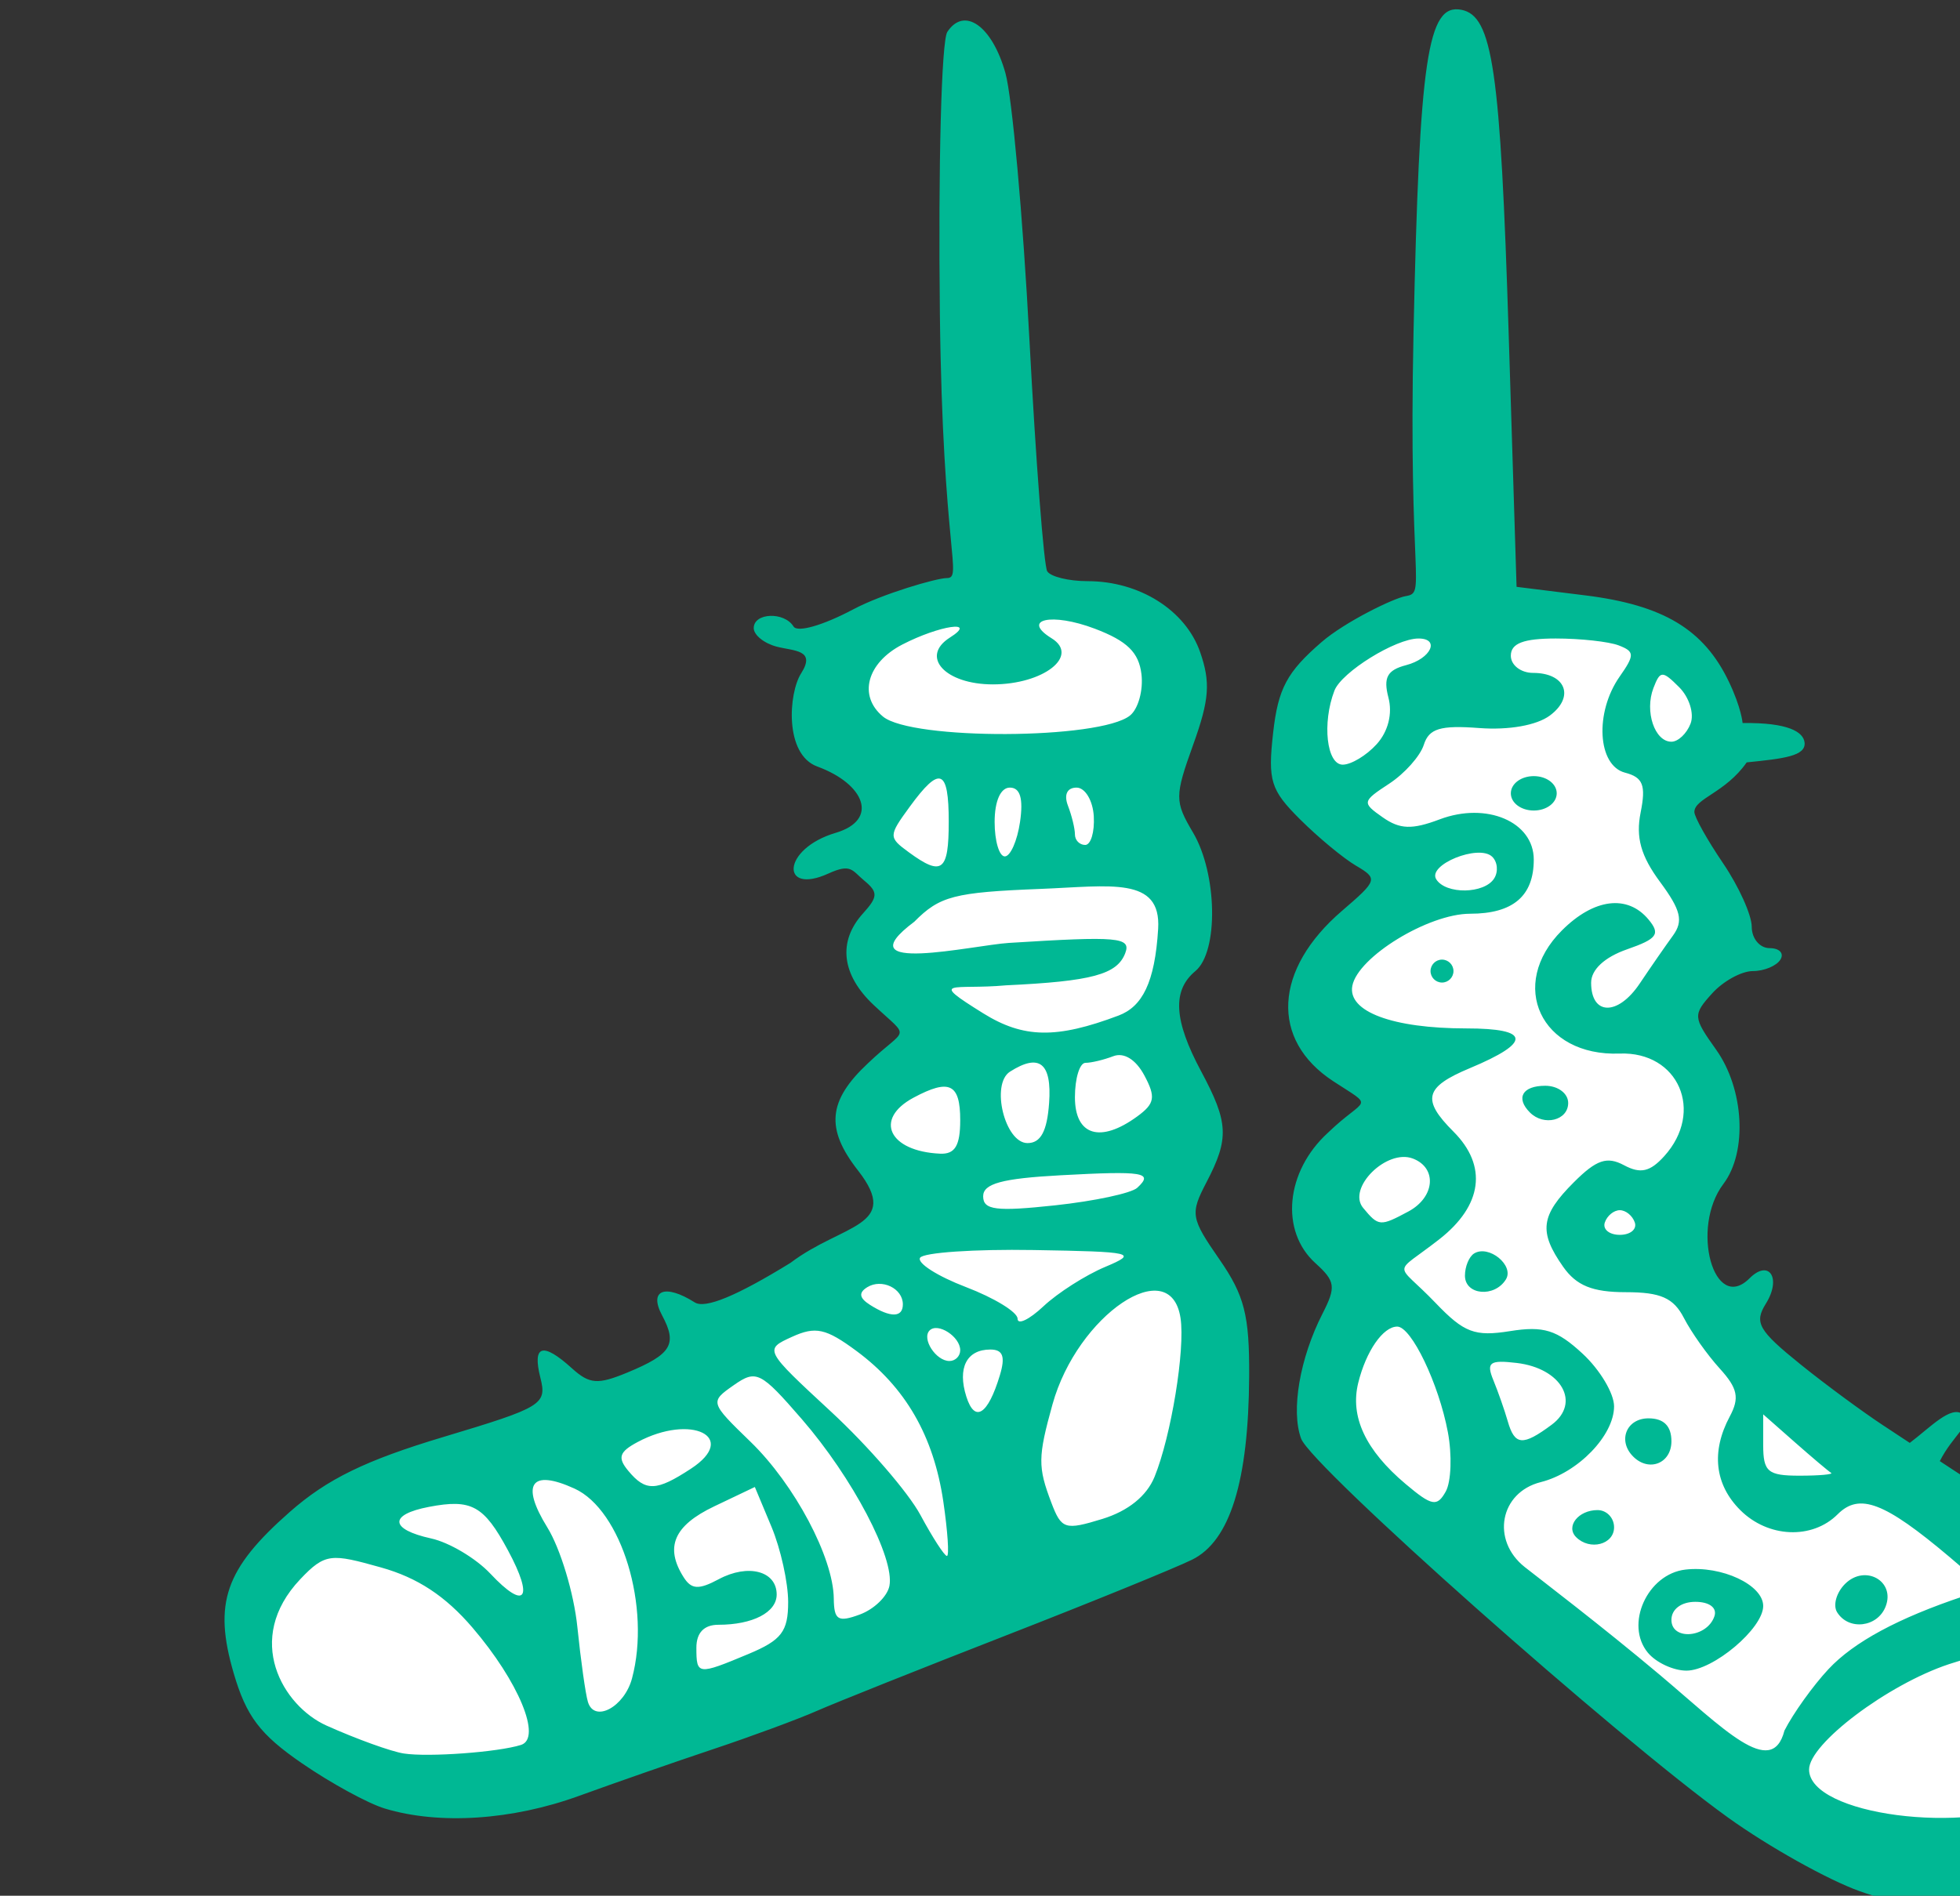 <?xml version="1.0" ?><svg height="142.108mm" viewBox="0 0 146.887 142.108" width="146.887mm" xmlns="http://www.w3.org/2000/svg">
    <rect x="0" y="0" width="146.887" height="142.108" fill="#333333" stroke="none"/>
    <path d="m 43932.889,4275.984 c 0,0 -51.327,4.43 -62.977,18.52 -11.651,14.09 7.16,23.537 15.231,30.527 8.07,6.99 -2.792,9.229 -5.704,20.861 -2.913,11.632 9.709,10.322 9.041,14.418 -0.667,4.096 -13.498,15.76 -6.945,25.426 6.554,9.666 16.629,9.174 11.35,18.676 -5.28,9.502 -11.774,8.028 -13.594,21.08 -1.82,13.052 9.223,24.192 2.912,31.947 -6.311,7.755 -76.762,48.331 -108.619,58.816 -31.858,10.485 -63.413,24.412 -66.871,52.209 -3.459,27.797 34.627,50.869 58.619,48.494 23.992,-2.375 171.769,-64.476 191.43,-72.176 19.661,-7.7 16.419,-47.623 14.781,-65.754 -1.639,-18.131 -10.379,-20.588 -6.01,-39.156 4.37,-18.568 -2.729,-29.654 -5.642,-39.156 -2.913,-9.502 6.554,-27.96 5.279,-40.303 -1.274,-12.342 -3.701,-37.518 0.486,-50.625 4.187,-13.107 -15.352,-29.927 -32.767,-33.805 z m 125.191,3.357 c -20.664,0.513 -37.985,5.156 -51.057,16.416 -14.94,12.869 -6.617,32.267 9.248,47.377 15.865,15.11 11.738,16.52 2.917,26.508 -8.823,9.988 -15.011,16.133 -8.11,32.523 6.9,16.39 16.433,13.254 13.801,22.025 -2.632,8.771 -17.075,10.243 -19.067,27.338 -1.992,17.095 8.039,13.062 10.885,22.666 2.846,9.604 -11.808,35.085 -4.978,46.93 0,0 74.982,69.787 121.865,100.391 46.882,30.604 87.22,4.931 102.728,-17.734 15.509,-22.665 -49.3,-70.3 -78.255,-89.699 -28.954,-19.4 -47.24,-44.434 -50.655,-57.303 -3.414,-12.869 9.179,-22.344 6.76,-36.941 -2.419,-14.598 -10.031,-17.031 -6.687,-29.004 3.343,-11.973 8.538,-24.97 2.064,-42.897 -6.474,-17.927 7.894,-22.472 9.744,-35.789 1.85,-13.317 -27.46,-32.077 -52.146,-32.781 -3.086,-0.088 -6.105,-0.099 -9.057,-0.025 z" fill="#FFFFFF" paint-order="markers stroke fill" transform="translate(65.183,-77.653) matrix(0.265,0,0,0.265,-10749.711,-364.877) translate(-3313.529,-2437.82)"/>
    <path d="m 40844.941,2204.912 c -9.053,-3.23 -25.841,-12.621 -37.306,-20.868 -31.534,-22.684 -117.775,-99.255 -120.704,-107.172 -2.922,-7.901 -0.379,-22.76 6.051,-35.349 3.872,-7.583 3.65,-9.165 -2.014,-14.29 -10.048,-9.094 -8.427,-25.95 3.55,-36.888 10.738,-10.368 13.507,-6.703 1.476,-14.585 -17.855,-11.698 -16.815,-31.597 2.518,-48.198 10.047,-8.625 10.188,-9.083 3.932,-12.759 -3.569,-2.097 -10.686,-7.994 -15.814,-13.106 -8.335,-8.306 -9.144,-10.913 -7.606,-24.542 1.406,-12.475 3.9,-17.137 13.71,-25.616 6.594,-5.701 20.422,-12.45 23.827,-12.997 5.838,-0.936 0.647,-3.716 2.16,-74.629 1.66,-77.532 3.957,-93.061 13.507,-91.221 8.868,1.709 11.067,16.767 13.408,91.874 l 2.224,71.361 19.465,2.421 c 22.038,2.74 33.483,9.615 40.55,24.363 3.575,7.455 3.906,11.747 3.906,11.747 12.931,-0.178 17.174,2.528 17.523,5.476 0.462,3.902 -6.057,4.601 -16.363,5.65 -6.034,8.653 -14.797,10.195 -14.797,14.04 0,1.394 3.649,7.913 8.108,14.486 4.463,6.573 8.113,14.667 8.113,17.986 0,3.32 2.274,6.036 5.055,6.036 2.784,0 4.156,1.459 3.055,3.244 -1.103,1.784 -4.614,3.244 -7.799,3.244 -3.187,0 -8.367,2.84 -11.508,6.313 -5.472,6.045 -5.423,6.722 1.119,15.91 7.937,11.148 8.907,28.942 2.071,37.982 -9.409,12.437 -2.682,36.775 7.379,26.712 5.547,-5.546 9.117,-0.03 4.631,7.149 -3.373,5.401 -2.128,7.579 9.855,17.242 7.543,6.083 17.935,13.648 22.98,16.978 l 7.853,5.183 c 5.806,-4.38 11.706,-10.755 14.986,-8.09 3.101,2.519 -2.759,5.813 -6.488,13.244 0,0 6.946,4.666 16.68,10.682 9.944,6.145 10.353,10.343 18.506,6.966 13.443,-5.568 13.485,-0.273 8.496,4.228 -1.841,1.661 -5.523,4.983 -5.523,4.983 l 12.389,11.76 c 17.457,16.57 19.533,17.404 19.533,33.375 0,39.698 -48.228,65.545 -92.697,49.677 z m 50.519,-25.915 c 6.244,-3.12 13.338,-9.854 15.767,-14.966 3.935,-8.283 3.722,-10.222 -1.939,-17.842 -7.852,-10.565 -19.155,-12.153 -39.172,-5.505 -17.292,5.743 -39.533,22.503 -39.533,29.79 0,12.836 44.539,18.687 64.877,8.523 z m -59.387,-36.916 c 7.158,-7.672 19.745,-14.46 38.306,-20.654 6.011,-2.007 5.705,-2.825 -4.144,-11.129 -18.338,-15.461 -25.428,-18.162 -31.566,-12.024 -7.21,7.21 -19.692,6.673 -27.55,-1.185 -7.223,-7.225 -8.27,-16.559 -2.966,-26.472 2.815,-5.261 2.248,-7.983 -2.839,-13.574 -3.496,-3.846 -8.054,-10.277 -10.124,-14.292 -2.93,-5.682 -6.572,-7.299 -16.44,-7.299 -9.426,0 -13.976,-1.851 -17.73,-7.21 -6.947,-9.917 -6.365,-14.477 3.039,-23.882 6.394,-6.394 9.367,-7.404 14.19,-4.823 4.651,2.489 7.355,1.88 11.376,-2.562 11.428,-12.629 4.037,-29.648 -12.603,-29.023 -22.259,0.837 -31.753,-19.414 -16.333,-34.835 9.051,-9.051 18.547,-10.242 24.499,-3.073 3.418,4.12 2.46,5.446 -6.093,8.427 -6.352,2.215 -10.148,5.746 -10.148,9.438 0,9.31 7.569,9.441 13.74,0.239 3.096,-4.617 7.326,-10.721 9.395,-13.564 3.001,-4.121 2.264,-7.198 -3.647,-15.191 -5.43,-7.346 -6.898,-12.591 -5.488,-19.634 1.544,-7.729 0.681,-9.935 -4.416,-11.268 -7.784,-2.035 -8.621,-17.029 -1.521,-27.167 4.289,-6.125 4.26,-7.095 -0.265,-8.832 -2.796,-1.073 -10.805,-1.951 -17.795,-1.951 -9.137,0 -12.711,1.368 -12.711,4.866 0,2.676 2.832,4.866 6.297,4.866 9.207,0 11.866,6.765 4.742,12.06 -3.737,2.776 -11.63,4.173 -19.992,3.537 -10.983,-0.835 -14.195,0.136 -15.655,4.739 -1.009,3.184 -5.421,8.137 -9.8,11.006 -7.676,5.031 -7.742,5.371 -1.807,9.527 4.843,3.392 8.269,3.512 16.09,0.56 13.284,-5.014 26.612,0.685 26.612,11.38 0,10.32 -5.876,15.316 -18.012,15.316 -11.779,0 -31.722,12.208 -33.297,20.38 -1.401,7.29 11.356,12.061 32.248,12.061 18.176,0 18.523,3.915 0.998,11.238 -12.802,5.349 -13.717,8.885 -4.645,17.958 9.687,9.686 8.22,20.884 -3.99,30.439 -13.453,10.53 -12.59,5.993 -1.064,18.026 8.071,8.425 11.074,9.561 21.046,7.966 9.49,-1.517 13.273,-0.341 20.528,6.385 4.894,4.534 8.898,11.233 8.898,14.887 0,8.239 -10.209,18.801 -20.725,21.44 -11.562,2.902 -14.119,16.428 -4.542,24.022 4.082,3.237 21.611,16.545 38.192,30.497 17.828,15.001 31.678,29.696 35.257,15.766 2.472,-4.866 8.074,-12.688 12.455,-17.382 z m -51.068,-4.635 c -6.618,-7.975 -0.17,-22.273 10.605,-23.525 10.217,-1.188 21.998,4.324 21.998,10.292 0,6.366 -14.153,18.293 -21.71,18.293 -3.682,0 -8.581,-2.277 -10.893,-5.06 z m 18.817,-10.349 c 0.791,-2.379 -1.445,-4.055 -5.408,-4.055 -3.986,0 -6.76,2.094 -6.76,5.104 0,5.962 10.124,5.089 12.168,-1.049 z m 34.681,-1.122 c -1.209,-1.956 -0.195,-5.553 2.241,-7.993 5.627,-5.626 14.267,-0.853 11.501,6.354 -2.281,5.942 -10.479,6.919 -13.742,1.639 z m -73.794,-21.228 c -3.027,-3.027 0.632,-7.658 6.05,-7.658 2.573,0 4.677,2.19 4.677,4.867 0,4.886 -6.849,6.668 -10.727,2.791 z m 16.133,-22.797 c -4.467,-4.465 -1.927,-10.813 4.327,-10.813 4.323,0 6.485,2.163 6.485,6.488 0,6.252 -6.347,8.791 -10.812,4.325 z m -47.58,-51.173 c 0,-2.571 1.165,-5.394 2.588,-6.274 4.152,-2.565 11.436,3.385 8.99,7.342 -3.219,5.208 -11.578,4.437 -11.578,-1.068 z m 18.384,-46.149 c -4.115,-4.112 -2.139,-7.569 4.325,-7.569 3.604,0 6.487,2.163 6.487,4.866 0,4.939 -6.861,6.654 -10.812,2.703 z m -28.117,-40.009 c 0,-1.784 1.46,-3.244 3.246,-3.244 1.784,0 3.243,1.46 3.243,3.244 0,1.784 -1.459,3.243 -3.243,3.243 -1.786,0 -3.246,-1.459 -3.246,-3.243 z m 22.71,-50.283 c 0,-2.704 2.883,-4.866 6.487,-4.866 3.606,0 6.489,2.162 6.489,4.866 0,2.703 -2.883,4.866 -6.489,4.866 -3.604,0 -6.487,-2.163 -6.487,-4.866 z m -17.809,180.701 c -2.57,-13.692 -10.322,-29.853 -14.319,-29.853 -4.012,0 -8.822,6.946 -11.032,15.934 -2.355,9.572 2.088,19.052 13.384,28.572 7.441,6.27 8.906,6.549 11.361,2.165 1.549,-2.768 1.821,-10.336 0.606,-16.818 z m 108.373,11.509 c -0.745,-0.446 -5.368,-4.35 -10.273,-8.675 l -8.922,-7.865 v 8.675 c 0,7.579 1.299,8.676 10.273,8.676 5.649,0 9.663,-0.365 8.922,-0.811 z m -79.019,-13.597 c 8.338,-6.192 2.803,-15.979 -9.885,-17.48 -7.662,-0.906 -8.669,-0.165 -6.606,4.866 1.341,3.265 3.173,8.49 4.071,11.613 1.982,6.897 4.235,7.079 12.42,1.001 z m 23.518,-57.205 c -0.64,-1.918 -2.549,-3.487 -4.246,-3.487 -1.693,0 -3.603,1.569 -4.243,3.487 -0.639,1.919 1.27,3.488 4.243,3.488 2.976,0 4.886,-1.569 4.246,-3.488 z m -64.048,-3.114 c 7.519,-4.024 8.232,-12.316 1.29,-14.98 -7.411,-2.843 -18.711,8.373 -14.071,13.964 4.361,5.253 4.799,5.287 12.781,1.016 z m 24.292,-94.247 c 1.2,-1.939 0.923,-4.706 -0.618,-6.149 -3.815,-3.573 -18.323,2.311 -15.793,6.405 2.691,4.353 13.669,4.182 16.411,-0.256 z m -33.241,-37.954 c 3.244,-3.583 4.511,-8.613 3.32,-13.168 -1.487,-5.681 -0.344,-7.786 4.989,-9.18 7.046,-1.843 9.698,-7.54 3.511,-7.54 -6.444,0 -21.764,9.5 -23.775,14.744 -3.521,9.173 -2.202,20.941 2.348,20.941 2.399,0 6.722,-2.609 9.607,-5.797 z m 88.76,-5.809 c 1.081,-2.815 -0.369,-7.454 -3.226,-10.308 -4.756,-4.758 -5.364,-4.737 -7.277,0.251 -2.531,6.593 0.351,15.174 5.092,15.174 1.898,0 4.334,-2.303 5.411,-5.117 z m -369.26,306.895 c -4.743,-1.432 -15.298,-7.196 -23.453,-12.808 -11.844,-8.149 -15.729,-13.281 -19.299,-25.501 -5.785,-19.798 -2.412,-29.504 15.84,-45.569 10.597,-9.329 21.417,-14.612 43.497,-21.238 28.02,-8.409 29.299,-9.192 27.397,-16.774 -2.321,-9.24 0.656,-10.129 8.912,-2.659 4.99,4.516 7.299,4.693 15.734,1.199 12.457,-5.16 14.16,-7.974 9.781,-16.159 -3.834,-7.162 0.808,-9.004 9.233,-3.665 2.952,1.87 11.889,-1.825 27.11,-11.209 14.6,-11.062 31.44,-10.162 19.14,-26.01 -9.335,-11.868 -8.62,-19.816 2.742,-30.43 11.048,-10.559 12.234,-6.496 1.623,-16.465 -9.112,-8.56 -10.214,-17.983 -3.031,-25.92 4.248,-4.694 4.298,-6.005 0.362,-9.272 -3.509,-2.913 -3.679,-4.959 -10.175,-2 -13.601,6.196 -13.19,-6.998 2.096,-11.526 12.321,-3.649 8.203,-13.844 -5.19,-18.747 -9.403,-3.442 -8.137,-20.818 -4.591,-26.363 4.309,-6.739 -2.076,-6.292 -6.915,-7.558 -3.568,-0.933 -6.487,-3.293 -6.487,-5.244 0,-4.365 8.63,-4.709 11.262,-0.449 1.093,1.767 8.356,-0.325 16.896,-4.866 8.24,-4.381 23.568,-8.838 26.425,-8.836 4.64,0 -1.15,-7.182 -1.939,-74.551 -0.495,-42.207 0.433,-77.421 2.105,-79.955 4.805,-7.28 12.695,-1.686 16.429,11.648 1.903,6.789 4.954,40.648 6.779,75.242 1.823,34.594 4.093,64.156 5.043,65.692 0.95,1.537 6.094,2.795 11.429,2.795 14.657,0 27.681,8.214 31.812,20.064 2.978,8.543 2.613,13.469 -1.934,26.113 -5.285,14.695 -5.29,16.117 -0.07,24.944 6.88,11.646 7.253,33.708 0.664,39.177 -6.599,5.476 -6.117,13.912 1.62,28.349 7.767,14.491 7.985,18.987 1.523,31.378 -4.654,8.925 -4.454,10.122 3.631,21.788 7.111,10.263 8.532,15.839 8.435,33.093 -0.171,29.744 -5.416,46.604 -16.141,51.894 -4.84,2.389 -28.508,12.026 -52.595,21.418 -24.087,9.391 -48.175,19.003 -53.527,21.359 -5.353,2.356 -18.491,7.208 -29.197,10.781 -10.705,3.573 -27.822,9.535 -38.038,13.249 -18.97,6.897 -39.535,8.24 -54.933,3.589 z m 38.514,-17.998 c 5.966,-1.899 -0.654,-17.905 -13.72,-33.167 -7.662,-8.951 -15.547,-14.142 -25.877,-17.034 -13.997,-3.919 -15.754,-4.16 -22.852,3.348 -16.08,17.01 -4.87,35.834 7.419,41.375 8.475,3.8 18.328,7.359 21.897,7.908 6.963,1.071 26.673,-0.374 33.133,-2.43 z m 31.385,-18.803 c 5.396,-20.122 -2.942,-47.639 -16.275,-53.714 -12.282,-5.596 -15.273,-1.311 -7.672,10.988 3.696,5.98 7.516,18.638 8.489,28.129 0.976,9.49 2.321,19.055 2.996,21.255 1.829,5.969 10.286,1.449 12.462,-6.658 z m 32.909,-6.909 c 9.386,-3.923 11.251,-6.356 11.251,-14.703 0,-5.501 -2.12,-15.074 -4.711,-21.274 l -4.711,-11.272 -11.51,5.489 c -11.391,5.433 -14.017,11.528 -8.63,20.032 2.209,3.484 4.26,3.599 9.936,0.561 8.314,-4.449 16.38,-2.316 16.38,4.332 0,5.052 -6.755,8.559 -16.484,8.559 -4.062,0 -6.224,2.255 -6.224,6.488 0,7.747 0.341,7.789 14.703,1.788 z m 39.888,-19.261 c 1.544,-7.83 -10.417,-30.616 -24.772,-47.183 -11.666,-13.465 -12.883,-14.071 -19.269,-9.597 -6.769,4.741 -6.735,4.857 4.753,15.995 12.465,12.082 23.438,32.753 23.555,44.367 0.07,6.088 1.192,6.78 7.37,4.499 4.014,-1.481 7.779,-5.118 8.363,-8.081 z m -107.858,-10.039 c -6.849,-12.718 -10.316,-14.629 -22.365,-12.326 -11.391,2.178 -11.104,6.357 0.611,8.93 5.129,1.127 12.676,5.617 16.773,9.978 9.864,10.5 12.385,7.168 4.981,-6.582 z m 123.098,-13.85 c -2.738,-18.534 -10.691,-32.325 -24.562,-42.579 -8.654,-6.398 -11.556,-7.035 -18.224,-3.998 -7.914,3.606 -7.892,3.649 11.066,21.199 10.448,9.673 21.805,22.807 25.243,29.187 3.435,6.381 6.81,11.601 7.499,11.601 0.688,0 0.219,-6.935 -1.022,-15.41 z m 59.739,-6.973 c 4.691,-11.525 8.702,-36.052 7.345,-44.931 -2.85,-18.635 -29.18,-0.866 -36.207,24.431 -4.138,14.898 -4.169,17.693 -0.318,27.824 2.859,7.516 3.849,7.832 14.406,4.591 7.297,-2.239 12.562,-6.485 14.774,-11.915 z m -131.105,-2.303 c 13.619,-8.924 0.1,-15.665 -15.107,-7.529 -5.181,2.772 -5.71,4.405 -2.635,8.11 4.926,5.938 7.944,5.839 17.742,-0.581 z m 87.356,-26.408 c 1.608,-5.318 0.878,-7.3 -2.688,-7.3 -6.704,0 -9.36,5.219 -6.784,13.332 2.382,7.506 6.097,5.139 9.472,-6.032 z m -11.207,-7.108 c 0,-3.827 -6.328,-7.922 -8.652,-5.598 -2.323,2.324 1.772,8.651 5.599,8.651 1.678,0 3.053,-1.374 3.053,-3.053 z m 41.001,-23.569 c 9.446,-3.971 8.056,-4.298 -20.274,-4.771 -16.725,-0.279 -31.162,0.707 -32.08,2.19 -0.914,1.484 4.913,5.21 12.954,8.281 8.039,3.07 14.618,7.099 14.618,8.952 0,1.852 3.296,0.273 7.324,-3.511 4.026,-3.783 11.883,-8.797 17.458,-11.141 z m -57.222,10.593 c 0,-4.521 -5.963,-7.387 -10.077,-4.844 -2.504,1.547 -2.259,3.064 0.809,5.008 5.792,3.67 9.268,3.608 9.268,-0.165 z m 66.286,-32.972 c 4.708,-4.347 1.827,-4.817 -21.68,-3.54 -16.523,0.897 -21.899,2.355 -21.899,5.94 0,3.896 3.646,4.359 20.278,2.573 11.15,-1.197 21.637,-3.435 23.301,-4.973 z m -50.065,-19.125 c 0,-10.332 -3.046,-11.803 -13.189,-6.373 -11.317,6.056 -6.985,15.196 7.511,15.85 4.201,0.189 5.678,-2.273 5.678,-9.477 z m 25.139,-4.872 c 0.804,-11.298 -2.747,-14.144 -11.057,-8.857 -5.535,3.523 -1.447,20.219 4.95,20.211 3.737,0 5.537,-3.351 6.107,-11.354 z m 24.933,3.805 c 4.966,-3.63 5.28,-5.466 1.996,-11.606 -2.412,-4.505 -5.772,-6.578 -8.789,-5.421 -2.684,1.031 -6.221,1.874 -7.86,1.874 -1.638,0 -2.979,4.38 -2.979,9.732 0,10.855 7.183,13.062 17.632,5.421 z m -5.296,-28.527 c 6.686,-2.52 10.274,-9.268 11.2,-24.527 0.905,-14.907 -13.543,-12.073 -33.269,-11.298 -24.418,0.959 -28.503,2.021 -35.684,9.276 -20.322,15.232 16.713,6.632 26.744,6.001 30.94,-1.947 34.634,-1.62 32.895,2.916 -2.308,6.013 -9.441,7.936 -33.686,9.079 -14.971,1.369 -22.398,-1.996 -6.49,7.908 11.406,7.1 20.745,7.257 38.29,0.645 z m -48.021,-54.751 c 0,-15.08 -2.482,-16.042 -11.056,-4.285 -6.012,8.245 -6.019,8.613 -0.195,12.875 9.343,6.83 11.248,5.375 11.248,-8.59 z m 20.157,0 c 0.973,-6.641 0.05,-9.732 -2.875,-9.732 -2.621,0 -4.305,3.809 -4.305,9.732 0,5.353 1.294,9.732 2.877,9.732 1.581,0 3.518,-4.379 4.303,-9.732 z m 20.861,-1.62 c -0.258,-4.459 -2.448,-8.109 -4.868,-8.11 -2.684,0 -3.632,2.003 -2.434,5.129 1.083,2.823 1.969,6.472 1.969,8.11 0,1.639 1.304,2.979 2.9,2.979 1.596,0 2.692,-3.648 2.433,-8.108 z m 10.24,-28.501 c 2.32,-1.862 3.78,-7.109 3.244,-11.659 -0.73,-6.197 -4.043,-9.435 -13.213,-12.91 -12.171,-4.614 -20.917,-2.669 -12.207,2.714 8.033,4.965 -2.253,13.047 -16.603,13.047 -13.496,0 -20.681,-7.845 -12.141,-13.254 8.007,-5.069 -2.959,-3.455 -13.474,1.983 -10.02,5.181 -12.528,14.513 -5.475,20.364 8.139,6.757 61.367,6.54 69.869,-0.285 z" fill="#00B894" transform="translate(65.183,-77.653) matrix(0.265,0,0,0.265,-10749.711,-364.877)"/>
</svg>